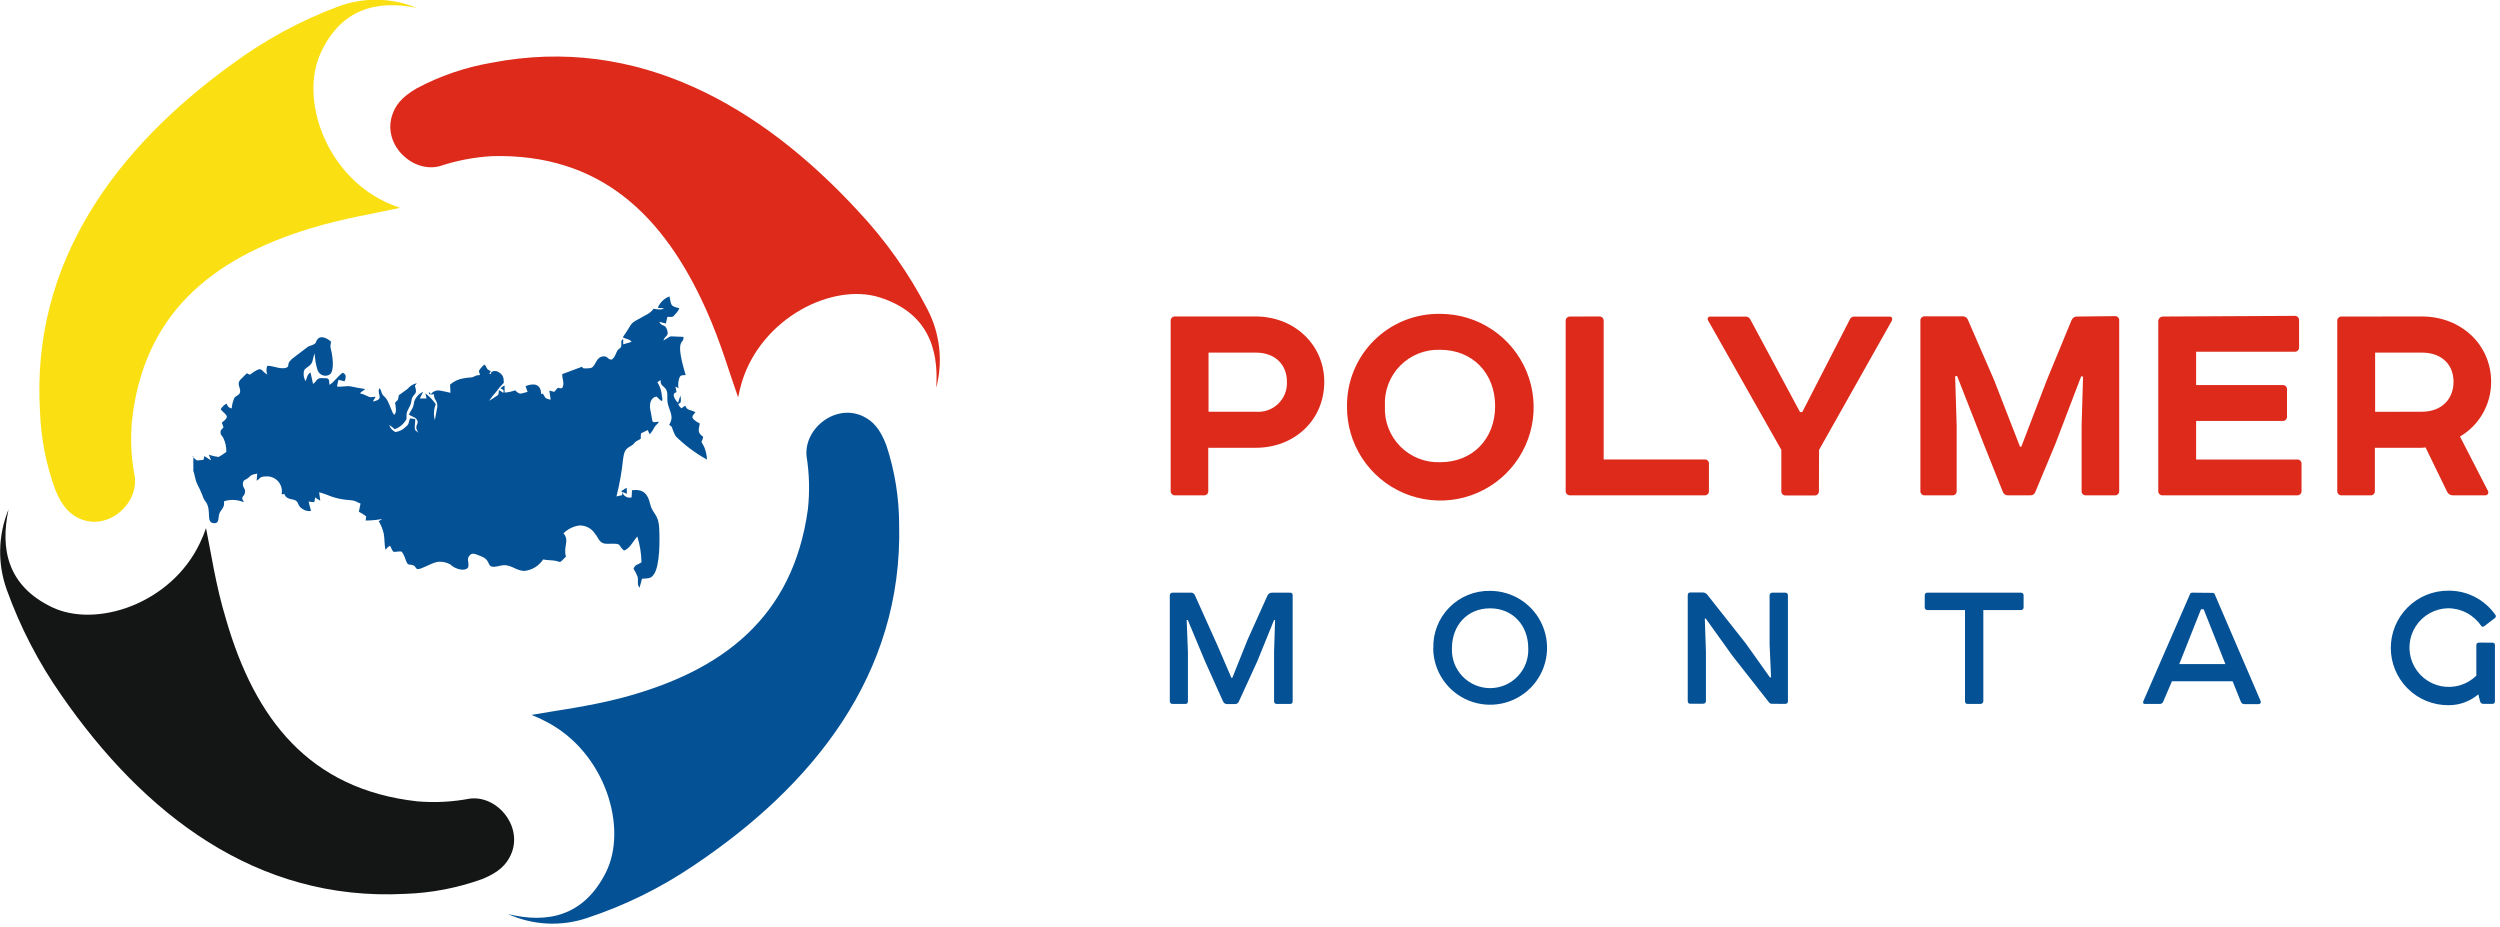 <svg width="375" height="139" viewBox="0 0 375 139" fill="none" xmlns="http://www.w3.org/2000/svg">
<g clip-path="url(#clip0)">
<path fill-rule="evenodd" clip-rule="evenodd" d="M30.9 79.2C31.66 82.89 32.34 87.76 33.9 92.88C38.23 107.88 46.43 118.39 62.56 120.2C65.21 120.429 67.878 120.291 70.49 119.79C74.66 119.28 78.57 124.09 76.59 128.3C75.94 129.67 74.89 130.82 72.36 131.85C68.628 133.198 64.706 133.951 60.74 134.08C38.43 135.25 21.54 122.08 9.24 104.33C5.795 99.418 3.024 94.067 1 88.42C-0.394 84.523 -0.294 80.248 1.28 76.42C1.43051e-06 82.4 1.16 87.9 7.8 91.08C14.44 94.26 25.68 90.59 30 81.43C30.35 80.707 30.654 79.962 30.91 79.2H30.9Z" fill="#141515"/>
<path fill-rule="evenodd" clip-rule="evenodd" d="M60 31.18C56.37 31.99 51.55 32.73 46.48 34.28C31.72 38.8 21.4 47.16 19.76 63.48C19.553 66.155 19.704 68.845 20.21 71.48C20.78 75.71 16.05 79.72 11.85 77.75C10.49 77.09 9.36 76.06 8.31 73.51C6.923 69.74 6.143 65.774 6 61.76C4.62 39.26 17.52 22.05 35 9.48C39.807 5.95 45.077 3.096 50.66 1C54.479 -0.442 58.704 -0.381 62.48 1.17C56.58 -5.74589e-05 51.17 1.24 48.08 8C44.99 14.76 48.73 26 57.83 30.3C58.551 30.632 59.288 30.926 60.04 31.18H60Z" fill="#FAE013"/>
<path fill-rule="evenodd" clip-rule="evenodd" d="M110.72 59.61C109.45 56.06 108.12 51.34 105.93 46.47C99.55 32.24 90 23 73.79 23.42C71.139 23.575 68.52 24.076 66 24.91C62 26.03 57.41 21.82 58.8 17.36C59.26 15.9 60.13 14.64 62.49 13.26C65.997 11.389 69.782 10.092 73.7 9.42C95.61 5.16 114.18 15.87 128.75 31.7C132.847 36.068 136.32 40.981 139.07 46.3C140.998 49.949 141.483 54.19 140.43 58.18C140.86 52.11 138.98 46.84 131.95 44.61C124.92 42.38 114.29 47.61 111.29 57.27C111.061 58.04 110.871 58.821 110.72 59.61Z" fill="#DD2A1B"/>
<path fill-rule="evenodd" clip-rule="evenodd" d="M79.77 107.23C83.43 106.57 88.27 105.99 93.37 104.65C108.37 100.65 118.94 92.65 121.18 76.42C121.475 73.756 121.408 71.065 120.98 68.42C120.59 64.19 125.46 60.42 129.57 62.5C130.91 63.18 132.01 64.27 132.97 66.85C134.222 70.665 134.863 74.654 134.87 78.67C135.44 101.2 121.87 117.92 104.03 129.84C99.087 133.191 93.702 135.84 88.03 137.71C84.156 139.009 79.933 138.794 76.21 137.11C82.05 138.54 87.52 137.51 90.87 130.89C94.22 124.27 90.87 112.83 81.87 108.22C81.161 107.849 80.433 107.515 79.69 107.22L79.77 107.23Z" fill="#045195"/>
<path d="M181.28 61.76V52.89H188.36C191.31 52.89 193.04 54.72 193.04 57.27C193.068 57.883 192.965 58.496 192.737 59.066C192.509 59.636 192.161 60.151 191.718 60.577C191.275 61.002 190.746 61.327 190.167 61.531C189.588 61.735 188.972 61.813 188.36 61.76H181.28ZM176.28 47.47C176.188 47.462 176.095 47.475 176.008 47.507C175.922 47.539 175.843 47.59 175.778 47.656C175.713 47.721 175.664 47.801 175.633 47.888C175.602 47.975 175.591 48.068 175.6 48.16V73.61C175.591 73.702 175.602 73.795 175.633 73.882C175.664 73.969 175.713 74.049 175.778 74.115C175.843 74.18 175.922 74.231 176.008 74.263C176.095 74.295 176.188 74.308 176.28 74.3H180.56C180.653 74.31 180.746 74.298 180.834 74.267C180.921 74.236 181.001 74.185 181.066 74.119C181.131 74.052 181.181 73.972 181.211 73.884C181.241 73.796 181.251 73.702 181.24 73.61V67.17H188.32C194.22 67.17 198.64 62.99 198.64 57.27C198.64 51.77 194.22 47.47 188.32 47.47H176.28ZM216.05 52.47C220.87 52.47 224.27 55.96 224.27 60.91C224.27 65.86 220.87 69.33 216.05 69.33C214.937 69.375 213.828 69.187 212.792 68.778C211.756 68.369 210.817 67.749 210.035 66.956C209.252 66.163 208.644 65.216 208.249 64.175C207.854 63.134 207.681 62.022 207.74 60.91C207.678 59.796 207.849 58.682 208.243 57.639C208.637 56.595 209.244 55.645 210.027 54.851C210.809 54.056 211.75 53.434 212.787 53.024C213.824 52.614 214.936 52.425 216.05 52.47ZM202.05 60.91C202.016 63.686 202.809 66.409 204.326 68.734C205.844 71.058 208.019 72.879 210.574 73.965C213.129 75.051 215.949 75.352 218.676 74.832C221.402 74.311 223.913 72.991 225.888 71.04C227.863 69.089 229.213 66.595 229.767 63.874C230.321 61.154 230.054 58.331 229 55.763C227.945 53.194 226.151 50.998 223.845 49.452C221.54 47.906 218.826 47.08 216.05 47.08C214.216 47.044 212.393 47.376 210.689 48.056C208.986 48.736 207.436 49.751 206.131 51.04C204.825 52.329 203.792 53.867 203.091 55.562C202.39 57.257 202.036 59.076 202.05 60.91ZM235.53 47.48C235.438 47.472 235.345 47.485 235.258 47.517C235.172 47.549 235.093 47.6 235.028 47.666C234.963 47.731 234.914 47.811 234.883 47.898C234.852 47.985 234.841 48.078 234.85 48.17V73.61C234.841 73.702 234.852 73.795 234.883 73.882C234.914 73.969 234.963 74.049 235.028 74.115C235.093 74.18 235.172 74.231 235.258 74.263C235.345 74.295 235.438 74.308 235.53 74.3H255.66C255.753 74.31 255.846 74.298 255.934 74.267C256.021 74.236 256.101 74.185 256.166 74.119C256.231 74.052 256.281 73.972 256.311 73.884C256.341 73.796 256.351 73.702 256.34 73.61V69.61C256.353 69.517 256.344 69.423 256.315 69.334C256.286 69.245 256.236 69.164 256.17 69.097C256.105 69.03 256.024 68.98 255.936 68.949C255.847 68.918 255.753 68.908 255.66 68.92H240.55V48.16C240.559 48.068 240.548 47.975 240.517 47.888C240.486 47.801 240.437 47.721 240.372 47.656C240.307 47.59 240.228 47.539 240.142 47.507C240.055 47.475 239.962 47.462 239.87 47.47L235.53 47.48ZM272.86 67.48L283.78 48.1C283.92 47.75 283.78 47.49 283.44 47.49H278.14C277.992 47.482 277.846 47.523 277.723 47.606C277.6 47.689 277.508 47.81 277.46 47.95L270.34 61.81H270L262.54 47.9C262.476 47.781 262.383 47.681 262.269 47.609C262.155 47.538 262.025 47.496 261.89 47.49H256.54C256.473 47.483 256.405 47.496 256.345 47.526C256.285 47.556 256.234 47.602 256.198 47.659C256.163 47.716 256.144 47.782 256.145 47.85C256.145 47.917 256.164 47.983 256.2 48.04L267.2 67.48V73.63C267.189 73.722 267.199 73.816 267.229 73.904C267.259 73.992 267.309 74.072 267.374 74.139C267.439 74.205 267.519 74.256 267.606 74.287C267.694 74.318 267.787 74.33 267.88 74.32H272.16C272.252 74.328 272.345 74.315 272.432 74.283C272.518 74.251 272.597 74.2 272.662 74.135C272.727 74.069 272.776 73.989 272.807 73.902C272.838 73.815 272.849 73.722 272.84 73.63L272.86 67.48ZM311.61 47.48C311.424 47.465 311.238 47.51 311.079 47.609C310.921 47.709 310.798 47.856 310.73 48.03L307.02 57.03L303.2 67H303L299.11 57L295.2 48C295.146 47.841 295.044 47.702 294.908 47.604C294.772 47.505 294.608 47.452 294.44 47.45H288.74C288.647 47.44 288.554 47.452 288.466 47.483C288.379 47.514 288.299 47.565 288.234 47.632C288.169 47.698 288.119 47.778 288.089 47.866C288.059 47.954 288.049 48.048 288.06 48.14V73.61C288.049 73.702 288.059 73.796 288.089 73.884C288.119 73.972 288.169 74.052 288.234 74.119C288.299 74.185 288.379 74.236 288.466 74.267C288.554 74.298 288.647 74.31 288.74 74.3H292.82C292.913 74.31 293.006 74.298 293.094 74.267C293.181 74.236 293.261 74.185 293.326 74.119C293.391 74.052 293.441 73.972 293.471 73.884C293.501 73.796 293.511 73.702 293.5 73.61V63.85L293.27 56.44L293.56 56.38L297.56 66.6L300.43 73.79C300.488 73.949 300.597 74.085 300.74 74.177C300.882 74.269 301.051 74.313 301.22 74.3H304.54C304.706 74.313 304.87 74.269 305.008 74.177C305.146 74.084 305.249 73.948 305.3 73.79L308.3 66.6L312.18 56.44L312.46 56.49L312.24 63.82V73.61C312.227 73.703 312.236 73.797 312.265 73.886C312.294 73.975 312.344 74.056 312.41 74.123C312.475 74.19 312.556 74.24 312.644 74.271C312.733 74.302 312.827 74.312 312.92 74.3H317.2C317.293 74.31 317.386 74.298 317.474 74.267C317.561 74.236 317.641 74.185 317.706 74.119C317.771 74.052 317.821 73.972 317.851 73.884C317.881 73.796 317.891 73.702 317.88 73.61V48.1C317.891 48.008 317.882 47.915 317.851 47.827C317.821 47.739 317.771 47.66 317.706 47.594C317.64 47.529 317.561 47.479 317.473 47.449C317.385 47.419 317.292 47.409 317.2 47.42L311.61 47.48ZM324.43 47.48C324.248 47.483 324.074 47.556 323.945 47.685C323.816 47.814 323.743 47.988 323.74 48.17V73.61C323.729 73.703 323.739 73.798 323.769 73.887C323.8 73.976 323.851 74.056 323.917 74.123C323.984 74.189 324.064 74.24 324.153 74.271C324.242 74.301 324.337 74.311 324.43 74.3H344.55C344.642 74.308 344.735 74.295 344.822 74.263C344.908 74.231 344.987 74.18 345.052 74.115C345.117 74.049 345.166 73.969 345.197 73.882C345.228 73.795 345.239 73.702 345.23 73.61V69.61C345.241 69.518 345.232 69.425 345.201 69.337C345.171 69.249 345.121 69.17 345.056 69.104C344.99 69.039 344.911 68.989 344.823 68.959C344.735 68.928 344.642 68.919 344.55 68.93H329.42V63.14H342.37C342.463 63.15 342.556 63.138 342.644 63.107C342.731 63.076 342.811 63.025 342.876 62.959C342.941 62.892 342.991 62.812 343.021 62.724C343.051 62.636 343.061 62.542 343.05 62.45V58.45C343.061 58.358 343.051 58.264 343.021 58.176C342.991 58.088 342.941 58.008 342.876 57.941C342.811 57.875 342.731 57.825 342.644 57.793C342.556 57.762 342.463 57.75 342.37 57.76H329.42V52.76H344.18C344.272 52.768 344.365 52.755 344.452 52.723C344.538 52.691 344.617 52.64 344.682 52.575C344.747 52.509 344.796 52.429 344.827 52.342C344.858 52.255 344.869 52.162 344.86 52.07V48.07C344.869 47.978 344.858 47.885 344.827 47.798C344.796 47.711 344.747 47.632 344.682 47.566C344.617 47.5 344.538 47.449 344.452 47.417C344.365 47.385 344.272 47.372 344.18 47.38L324.43 47.48ZM351.27 47.48C351.177 47.47 351.084 47.482 350.996 47.513C350.909 47.544 350.829 47.595 350.764 47.661C350.699 47.728 350.649 47.808 350.619 47.896C350.589 47.984 350.579 48.078 350.59 48.17V73.61C350.579 73.702 350.589 73.796 350.619 73.884C350.649 73.972 350.699 74.052 350.764 74.119C350.829 74.185 350.909 74.236 350.996 74.267C351.084 74.298 351.177 74.31 351.27 74.3H355.55C355.643 74.31 355.736 74.298 355.824 74.267C355.911 74.236 355.991 74.185 356.056 74.119C356.121 74.052 356.171 73.972 356.201 73.884C356.231 73.796 356.241 73.702 356.23 73.61V67.17H363.06C363.318 67.175 363.576 67.155 363.83 67.11L367.09 73.81C367.175 73.967 367.303 74.096 367.459 74.183C367.615 74.27 367.792 74.31 367.97 74.3H372.76C372.844 74.308 372.928 74.292 373.003 74.254C373.078 74.216 373.141 74.158 373.185 74.086C373.229 74.014 373.251 73.931 373.25 73.847C373.25 73.763 373.225 73.681 373.18 73.61L369 65.48C370.428 64.639 371.611 63.439 372.43 61.998C373.25 60.557 373.677 58.927 373.67 57.27C373.67 51.71 369.17 47.47 363.27 47.47L351.27 47.48ZM356.27 61.77V52.89H363.27C366.33 52.89 368.03 54.75 368.03 57.27C368.03 59.79 366.33 61.76 363.27 61.76L356.27 61.77Z" fill="#DD2A1B"/>
<path d="M190.8 88.9C190.658 88.9 190.518 88.94 190.397 89.016C190.277 89.092 190.181 89.201 190.12 89.33L187.12 96L184.85 101.67H184.71L182.64 96.86L179.24 89.3C179.2 89.193 179.131 89.099 179.041 89.028C178.951 88.957 178.844 88.913 178.73 88.9H175.89C175.833 88.895 175.775 88.903 175.721 88.923C175.668 88.943 175.619 88.975 175.579 89.016C175.539 89.057 175.508 89.107 175.489 89.161C175.471 89.215 175.464 89.273 175.47 89.33V105.16C175.464 105.217 175.471 105.275 175.489 105.329C175.508 105.383 175.539 105.433 175.579 105.474C175.619 105.515 175.668 105.547 175.721 105.567C175.775 105.587 175.833 105.595 175.89 105.59H177.82C178.05 105.59 178.19 105.45 178.19 105.16V97.84L178 93H178.17L180.75 99.18L183.44 105.18C183.485 105.304 183.566 105.412 183.673 105.488C183.78 105.565 183.908 105.608 184.04 105.61H185.25C185.383 105.612 185.513 105.571 185.621 105.494C185.729 105.417 185.809 105.306 185.85 105.18L188.6 99.18L191.11 93H191.26L191.11 97.84V105.16C191.11 105.45 191.26 105.59 191.51 105.59H193.51C193.79 105.59 193.9 105.45 193.9 105.16V89.33C193.9 89.05 193.79 88.9 193.51 88.9H190.8ZM223.51 91.25C226.92 91.25 229.24 93.8 229.24 97.25C229.272 98.022 229.148 98.792 228.875 99.515C228.602 100.238 228.185 100.898 227.65 101.455C227.116 102.013 226.474 102.457 225.763 102.76C225.052 103.063 224.288 103.219 223.515 103.219C222.742 103.219 221.978 103.063 221.267 102.76C220.556 102.457 219.914 102.013 219.38 101.455C218.845 100.898 218.428 100.238 218.155 99.515C217.882 98.792 217.758 98.022 217.79 97.25C217.79 93.79 220.11 91.25 223.51 91.25ZM214.98 97.25C214.996 98.936 215.51 100.579 216.459 101.974C217.407 103.368 218.747 104.45 220.309 105.084C221.872 105.717 223.587 105.875 225.238 105.535C226.89 105.196 228.404 104.375 229.59 103.177C230.776 101.978 231.581 100.456 231.902 98.801C232.224 97.146 232.049 95.432 231.399 93.877C230.749 92.321 229.653 90.993 228.249 90.059C226.845 89.125 225.196 88.628 223.51 88.63C222.376 88.608 221.25 88.816 220.199 89.244C219.148 89.671 218.196 90.308 217.4 91.115C216.603 91.923 215.98 92.884 215.567 93.941C215.155 94.997 214.962 96.126 215 97.26L214.98 97.25ZM267.79 105.58C268.05 105.58 268.19 105.44 268.19 105.15V89.33C268.19 89.05 268.05 88.9 267.79 88.9H265.86C265.803 88.895 265.745 88.903 265.691 88.923C265.638 88.943 265.589 88.975 265.549 89.016C265.509 89.057 265.478 89.107 265.459 89.161C265.441 89.215 265.434 89.273 265.44 89.33V96.69L265.66 101.61H265.49L261.87 96.52L256.06 89.16C255.972 89.061 255.862 88.983 255.739 88.933C255.616 88.882 255.483 88.861 255.35 88.87H253.56C253.28 88.87 253.16 89.02 253.16 89.3V105.13C253.16 105.42 253.28 105.56 253.53 105.56H255.43C255.74 105.56 255.89 105.42 255.89 105.13V97.78L255.72 92.78H255.86L259.86 98.36L265.3 105.29C265.353 105.377 265.428 105.449 265.517 105.498C265.607 105.548 265.708 105.572 265.81 105.57L267.79 105.58ZM289.14 88.9C289.082 88.892 289.022 88.897 288.966 88.916C288.91 88.934 288.859 88.966 288.817 89.007C288.776 89.049 288.744 89.1 288.726 89.156C288.707 89.212 288.702 89.272 288.71 89.33V91.08C288.704 91.138 288.71 91.197 288.73 91.252C288.749 91.307 288.781 91.357 288.822 91.398C288.863 91.439 288.913 91.471 288.968 91.49C289.023 91.51 289.082 91.516 289.14 91.51H294.75V105.16C294.75 105.45 294.89 105.59 295.15 105.59H297.07C297.127 105.591 297.183 105.581 297.236 105.56C297.289 105.539 297.337 105.507 297.377 105.467C297.417 105.427 297.449 105.379 297.47 105.326C297.491 105.273 297.501 105.217 297.5 105.16V91.51H303.11C303.168 91.514 303.226 91.506 303.28 91.486C303.334 91.466 303.383 91.435 303.424 91.394C303.465 91.353 303.496 91.304 303.516 91.25C303.537 91.195 303.545 91.138 303.54 91.08V89.33C303.546 89.272 303.54 89.213 303.52 89.158C303.501 89.103 303.469 89.053 303.428 89.012C303.387 88.971 303.337 88.939 303.282 88.92C303.227 88.9 303.168 88.894 303.11 88.9H289.14ZM328.88 88.9C328.68 88.9 328.57 88.96 328.51 89.1L321.51 105.16C321.42 105.36 321.45 105.59 321.7 105.59H324C324.105 105.588 324.207 105.555 324.293 105.494C324.378 105.434 324.444 105.348 324.48 105.25L325.79 102.19H334.89L336.1 105.19C336.133 105.321 336.211 105.436 336.321 105.515C336.431 105.594 336.565 105.631 336.7 105.62H338.77C338.824 105.624 338.878 105.615 338.928 105.593C338.978 105.572 339.021 105.538 339.055 105.496C339.088 105.453 339.111 105.403 339.121 105.35C339.13 105.296 339.127 105.242 339.11 105.19L332.19 89.1C332.157 89.047 332.112 89.004 332.057 88.974C332.003 88.945 331.942 88.929 331.88 88.93L328.88 88.9ZM330.15 91.39H330.55L333.81 99.61H326.89L330.15 91.39ZM371.91 96.39C371.6 96.39 371.45 96.51 371.45 96.79V101.35C370.764 102.023 369.923 102.519 369.001 102.793C368.08 103.067 367.105 103.112 366.162 102.924C365.219 102.735 364.336 102.319 363.591 101.712C362.846 101.104 362.26 100.324 361.885 99.438C361.51 98.553 361.358 97.589 361.44 96.631C361.523 95.673 361.838 94.75 362.359 93.941C362.88 93.133 363.591 92.465 364.43 91.994C365.268 91.523 366.209 91.264 367.17 91.24C368.155 91.234 369.127 91.471 369.999 91.93C370.871 92.388 371.617 93.055 372.17 93.87C372.34 94.07 372.49 94.07 372.71 93.87L374.21 92.73C374.256 92.702 374.294 92.664 374.323 92.619C374.351 92.574 374.369 92.523 374.375 92.47C374.381 92.416 374.374 92.363 374.356 92.313C374.338 92.262 374.308 92.217 374.27 92.18C373.473 91.055 372.413 90.141 371.183 89.517C369.953 88.893 368.589 88.578 367.21 88.6C364.932 88.6 362.747 89.505 361.136 91.116C359.525 92.727 358.62 94.912 358.62 97.19C358.62 99.468 359.525 101.653 361.136 103.264C362.747 104.875 364.932 105.78 367.21 105.78C368.871 105.806 370.485 105.227 371.75 104.15L372 105.15C372.015 105.273 372.076 105.385 372.171 105.465C372.265 105.545 372.386 105.586 372.51 105.58H373.85C374.13 105.58 374.24 105.44 374.24 105.13V96.8C374.24 96.52 374.13 96.4 373.85 96.4L371.91 96.39Z" fill="#045195"/>
<path fill-rule="evenodd" clip-rule="evenodd" d="M29 68.43V70.64C29.23 71.21 29.23 71.87 29.6 72.64C29.893 73.199 30.156 73.773 30.39 74.36C30.478 74.681 30.631 74.981 30.84 75.24C31.84 76.59 30.76 78.45 32.15 78.48C33.08 78.48 32.55 77.39 33.08 76.7C33.99 75.53 33.4 75.44 33.68 75.16C34.635 74.886 35.654 74.946 36.57 75.33C36.51 75.02 36.32 75.02 36.34 74.73C36.36 74.44 36.51 74.44 36.66 74.16C37 73.38 36.43 73.24 36.43 72.67C36.43 71.89 36.83 72.04 37.25 71.67C37.67 71.3 37.62 71.21 38.58 71.04L38.5 72.1C39.04 71.81 38.89 71.49 39.8 71.47C40.15 71.43 40.504 71.473 40.834 71.596C41.164 71.719 41.46 71.918 41.698 72.178C41.936 72.437 42.109 72.75 42.203 73.089C42.298 73.428 42.31 73.785 42.24 74.13C42.38 74.19 42.41 74.13 42.64 74.07C43.06 75.24 44.22 74.59 44.64 75.39C44.9 75.93 44.9 76.02 45.35 76.33C45.728 76.596 46.192 76.71 46.65 76.65L46.29 75.24L47.14 75.33L47.28 74.61C47.517 74.797 47.772 74.961 48.04 75.1L47.87 73.84C49.38 74.21 49.87 74.84 52.66 75.04C53.4 75.1 53.54 75.36 54.08 75.53L53.83 76.76C54.213 76.963 54.581 77.193 54.93 77.45L54.85 78.08C55.675 78.077 56.498 78 57.31 77.85C57.165 77.99 56.991 78.095 56.8 78.16C57.159 78.754 57.419 79.403 57.57 80.08C57.71 80.86 57.65 81.8 57.82 82.46C57.999 82.219 58.223 82.015 58.48 81.86C58.65 82.03 58.76 82.49 58.99 82.75C59.5 82.86 59.64 82.63 60.26 82.75C60.523 83.134 60.725 83.555 60.86 84C61.23 85 61.32 84.54 62 84.8C62.51 85 62.22 85.6 63.16 85.26C63.92 85 65.23 84.2 65.99 84.26C66.536 84.262 67.073 84.403 67.55 84.67C68.26 85.38 69.82 85.81 70.24 85.07C70.39 84.18 69.88 83.83 70.56 83.2C70.98 82.83 71.63 83.26 72.2 83.46C73.99 84.15 72.6 85.46 74.98 84.87C76.59 84.46 77.19 85.58 78.63 85.64C79.202 85.585 79.755 85.403 80.247 85.105C80.738 84.807 81.157 84.402 81.47 83.92C82.12 84.06 82.89 84.01 83.47 84.15C84.05 84.29 83.92 84.41 84.29 84.09C84.46 83.95 84.72 83.66 84.89 83.49C84.46 81.95 85.48 81.11 84.52 80C85.164 79.359 86 78.945 86.9 78.82C87.354 78.804 87.804 78.904 88.208 79.111C88.612 79.317 88.957 79.623 89.21 80C89.89 80.83 89.89 81.63 91.21 81.57C93.51 81.49 92.54 81.71 93.59 82.57C94.36 82.43 95.07 81.06 95.59 80.46C95.987 81.719 96.199 83.03 96.22 84.35L95.82 84.58C95.71 84.64 95.65 84.64 95.51 84.72C95.394 84.783 95.293 84.869 95.21 84.972C95.128 85.075 95.067 85.193 95.03 85.32C95.288 85.702 95.496 86.115 95.65 86.55C95.76 87.13 95.54 87.73 95.93 88.16L96.3 86.81C97.35 86.73 97.64 86.81 98.12 86.1C99 84.75 98.97 80.86 98.88 79.28C98.8 77.08 97.88 77.13 97.52 75.59C97.16 74.05 96.47 73.33 94.8 73.53L94.74 74.61C94.593 74.649 94.439 74.659 94.289 74.638C94.138 74.617 93.993 74.567 93.862 74.49C93.731 74.412 93.616 74.31 93.525 74.188C93.433 74.066 93.367 73.927 93.33 73.78L94.04 74.07L94 73.16C93.66 73.33 93.49 73.53 93.2 73.64C93.37 74.01 93.37 73.76 93.32 74.27L92.47 74.47C92.94 72.607 93.274 70.712 93.47 68.8C93.67 67.46 93.87 67.34 94.78 66.8C95.26 66.51 95 66.4 95.68 66.06C96.36 65.72 96.02 65.88 96.16 65L97.16 64.51L97.45 65.14C97.729 64.846 97.959 64.508 98.13 64.14C98.41 63.66 98.64 63.66 98.84 63.26C97.56 63.37 98.02 63.6 97.56 61.54C97.36 60.54 97.62 59.65 98.44 59.48C98.64 59.48 99.63 61 99.29 59.42C99.235 58.679 99.002 57.962 98.61 57.33L99.1 57C99.02 57.86 99.55 57.86 99.89 58.38C100.23 58.9 100.04 59.69 100.12 60.29C100.35 61.67 101.2 62.41 100.38 63.7C100.83 64.16 100.66 63.7 100.94 64.53C101.052 64.85 101.196 65.159 101.37 65.45C102.763 66.822 104.338 67.996 106.05 68.94C106.018 68.28 105.873 67.63 105.62 67.02C105 65.76 105.22 66.74 105.48 65.53C104.6 64.87 104.77 64.62 104.97 63.53C103.24 62.61 103.97 62.33 104.32 61.84C103.61 61.41 103.04 61.64 102.79 60.84L102.22 61.24C102.005 61.078 101.839 60.86 101.74 60.61C102.02 60.35 102.05 60.61 102.13 60.12C102.148 59.861 102.121 59.6 102.05 59.35L101.71 60.41C101.46 60.192 101.265 59.918 101.14 59.61C100.94 59.09 101.14 58.95 101.48 58.81L101.31 57.98C101.57 58.09 101.51 58.12 101.77 58.23C101.697 57.773 101.724 57.305 101.85 56.86C102.02 56.26 102.19 56.29 102.85 56.26C101.09 50.42 102.68 51.74 102.51 50.53C99.82 50.48 101.07 50.22 99.51 51.08C99.76 50.25 100.39 50.5 100.07 49.5C99.75 48.5 99.31 49.1 98.88 48.27L99.88 48.53L100.11 47.53C100.88 47.53 100.88 47.64 101.27 47.15C101.539 46.892 101.754 46.583 101.9 46.24C100.54 45.87 100.73 45.9 100.42 44.46C100.024 44.607 99.663 44.836 99.361 45.133C99.059 45.429 98.824 45.786 98.67 46.18L99.6 46.24C99.2 46.55 98.6 46.38 98.01 46.32L97.87 46.53C97.548 46.867 97.165 47.138 96.74 47.33C94.1 48.79 95.21 48.04 93.42 50.59C93.76 50.85 94.5 50.85 94.73 51.28L93.48 51.65V50.82C93.05 51.25 93.25 51.08 93.2 51.74C93.2 52.22 92.94 52.22 92.69 52.48C92.44 52.74 92.29 53.63 91.75 53.94C91.13 53.94 91.18 53.42 90.56 53.45C89.31 53.51 89.43 54.94 88.63 55.2C88.333 55.25 88.031 55.27 87.73 55.26C87.24 55.2 87.47 55.26 87.33 55L84.33 56.12C84.33 56.92 84.73 57.49 84.33 58.21C83.57 58.38 83.96 57.75 83.14 58.78L82.4 58.58L82.6 59.95C81.47 59.75 81.86 59.47 81.41 59.07C81.18 58.86 81.5 59.07 81.27 59.07C81.04 59.07 81.44 59.32 81.16 59.07C81.16 57.63 80.08 57.4 78.83 57.92L79.14 58.78C78.01 59.04 78.04 59.29 77.27 58.55C76.762 58.738 76.23 58.852 75.69 58.89V57.83C75.449 57.92 75.24 58.081 75.09 58.29C75.46 58.44 75.6 58.41 75.52 58.92C75.26 58.81 75.12 58.64 74.84 58.52C74.78 59.27 74.78 59.24 74.3 59.52C73.998 59.737 73.684 59.938 73.36 60.12C73.67 59.67 74.1 59.12 74.47 58.72C74.792 58.254 75.161 57.822 75.57 57.43C75.57 56.6 75.46 56.26 74.86 55.86C74.734 55.762 74.587 55.695 74.431 55.666C74.274 55.636 74.113 55.645 73.96 55.69C73.31 55.92 74.01 56.12 73.39 56.09L73.62 55.69L73.28 55.49C73.08 55.37 73.22 55.49 73.05 55.26C72.88 55.03 72.99 54.97 72.65 54.68C72.409 54.885 72.191 55.117 72 55.37C71.72 55.74 71.89 55.74 72 56.26C71.26 56.26 71.32 56.46 70.81 56.6C70.374 56.625 69.94 56.675 69.51 56.75C68.768 56.869 68.075 57.195 67.51 57.69L67.57 58.92C67.09 58.81 66.46 58.66 65.95 58.58C65.697 58.539 65.438 58.571 65.202 58.672C64.967 58.773 64.765 58.938 64.62 59.15C64.61 59.151 64.6 59.151 64.591 59.148C64.581 59.145 64.572 59.141 64.564 59.135C64.556 59.129 64.549 59.121 64.544 59.113C64.54 59.104 64.536 59.095 64.535 59.085C64.534 59.075 64.534 59.065 64.537 59.056C64.539 59.046 64.544 59.037 64.55 59.029C64.556 59.021 64.564 59.014 64.572 59.01C64.581 59.005 64.59 59.001 64.6 59L64.46 58.92C64.21 58.77 64.55 58.8 64.32 58.86C64.43 59.2 64.18 59.09 64.66 59.18C64.806 59.188 64.952 59.168 65.09 59.12C65.09 60.12 65.65 59.98 65.6 61.01L65.23 63.01C65.006 62.227 65.055 61.391 65.37 60.64C64.938 60.016 64.412 59.462 63.81 59L63.98 59.77H62.98L63.46 58.77C63.153 58.913 62.877 59.116 62.648 59.367C62.42 59.617 62.244 59.911 62.13 60.23C61.96 61.43 61.73 61.32 61.33 62.18L61.56 62.32C61.56 62.32 61.73 62.4 61.76 62.43C61.895 62.478 62.026 62.539 62.15 62.61C62.274 62.674 62.384 62.763 62.472 62.871C62.559 62.98 62.624 63.105 62.66 63.24C62.66 63.58 62.41 63.86 62.44 64.18C62.47 64.5 62.69 64.7 62.75 64.95C62.52 64.58 62.21 64.72 62.21 64.12C62.21 63.52 62.32 63.38 62.27 62.86L61.53 62.75C61.16 63.46 61.53 63.49 60.76 64.12C60.36 64.489 59.858 64.73 59.32 64.81C59.099 64.707 58.901 64.561 58.739 64.378C58.578 64.196 58.455 63.982 58.38 63.75C58.676 63.933 58.954 64.144 59.21 64.38C59.823 64.162 60.356 63.765 60.74 63.24C61.13 62.75 60.91 62.75 60.99 62.09C61.07 61.43 61.62 60.97 61.7 60.2C61.79 59.08 62.61 59.28 62.35 58.31C62.18 57.62 62.18 58.05 62.52 57.48C61.972 57.598 61.481 57.902 61.13 58.34L59.83 59.28C59.63 60.28 59.77 59.83 59.26 60.4C59.35 61.06 59.57 61.83 59.12 62.23C58.78 61.83 58.44 60.66 58.12 60.09C57.8 59.52 57.64 59.54 57.41 59.23C57.18 58.92 57.21 58.51 56.93 58.23C56.42 59.14 57.81 59.86 55.93 60.23C56.045 59.986 56.186 59.755 56.35 59.54C55.7 59.48 55.7 59.74 55.08 59.4C54.737 59.225 54.374 59.091 54 59C54.17 58.72 54.54 58.63 54.77 58.35C54.03 58.26 53.38 58.12 52.67 57.97C51.96 57.82 51.36 58.09 50.54 57.97L50.77 56.97L51.68 57.2C51.96 56.54 51.93 56.14 51.42 55.91C50.77 56.29 50.03 57.43 49.42 57.72C49.33 56.72 49.42 56.72 48.23 56.72C48.082 56.7 47.931 56.723 47.795 56.785C47.659 56.847 47.543 56.946 47.46 57.07C47.29 57.27 47.18 57.47 46.95 57.58L46.58 55.87C46.07 56.18 46.07 56.61 45.85 57.18C45.605 56.797 45.502 56.341 45.56 55.89C45.56 55.41 45.9 55.24 46.21 55.01C47.07 54.41 46.78 54.01 47.21 53.01C47.232 53.856 47.374 54.694 47.63 55.5C47.687 55.677 47.783 55.839 47.911 55.974C48.039 56.109 48.195 56.214 48.369 56.28C48.543 56.346 48.73 56.373 48.915 56.357C49.1 56.342 49.28 56.284 49.44 56.19C50.24 55.68 49.87 53.24 49.64 52.41C49.47 51.75 49.64 51.78 49.64 51.21C49.16 50.84 48.2 50.21 47.64 50.87C47.3 51.27 47.53 51.47 46.93 51.72C46.33 51.97 46.36 51.84 45.93 52.21L44.23 53.5C42.64 54.64 43.66 54.82 42.95 55.16C42.04 55.45 41.02 54.85 40.09 54.87C39.929 55.295 39.929 55.765 40.09 56.19C39.09 55.59 39.38 54.93 38.02 55.82C37.25 56.33 37.68 56.25 37.02 55.99C36.7 56.33 36.28 56.71 36.02 56.99C35.57 57.59 35.94 57.91 36.02 58.57C36.1 59.23 35.48 59.31 35.17 59.65C34.941 60.159 34.799 60.704 34.75 61.26C34.27 61.17 34.15 60.91 33.98 60.54C33.611 60.737 33.306 61.036 33.1 61.4C33.9 62.32 34.61 62.4 33.27 63.4L33.53 64.08C33.33 64.4 33.08 64.4 33.08 64.86C33.08 65.32 33.36 65.37 33.5 65.69C33.811 66.342 33.965 67.058 33.95 67.78C33.585 68.068 33.197 68.325 32.79 68.55C32.29 68.484 31.798 68.37 31.32 68.21L31.66 69.04C31.29 68.86 31.03 68.63 30.66 68.41L30.52 68.98C29.27 69.06 29.72 69.24 28.87 68.49L29 68.43Z" fill="#045195"/>
</g>
<defs>
<clipPath id="clip0">
<rect width="374.33" height="138.52" fill="white"/>
</clipPath>
</defs>
</svg>

